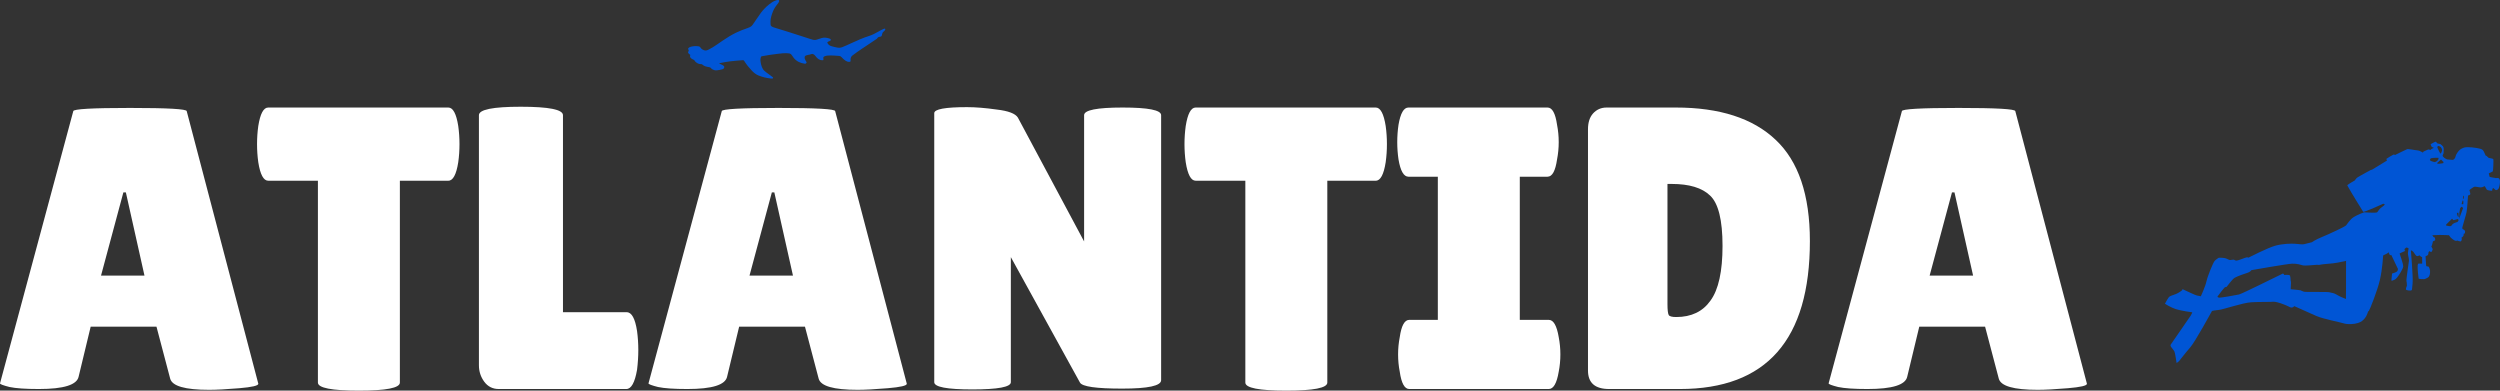 <svg width="160" height="25" viewBox="0 0 160 25" fill="none" xmlns="http://www.w3.org/2000/svg">
<rect x="0" y="0" width="160" height="25" fill="#333333" stroke="none"/>
<path d="M13.38 24.948C11.844 24.948 11.013 24.708 10.89 24.228L10.015 20.908H5.803L5.034 24.099C4.928 24.631 4.08 24.897 2.491 24.897C1.643 24.897 1.016 24.854 0.609 24.768C0.203 24.665 0 24.588 0 24.537L4.69 7.114C4.69 6.977 5.9 6.908 8.32 6.908C10.739 6.908 11.95 6.977 11.95 7.114L16.533 24.562C16.533 24.683 16.127 24.777 15.315 24.846C14.502 24.914 13.857 24.948 13.38 24.948ZM6.465 17.64H9.247L8.055 12.312H7.896L6.465 17.64Z" fill="white"/>
<path d="M25.592 24.485C25.592 24.828 24.717 25 22.969 25C21.22 25 20.346 24.828 20.346 24.485V11.566H17.166C16.866 11.566 16.654 11.172 16.53 10.382C16.477 10.005 16.451 9.619 16.451 9.224C16.451 8.83 16.477 8.444 16.53 8.066C16.654 7.277 16.866 6.882 17.166 6.882H28.692C28.992 6.882 29.204 7.277 29.328 8.066C29.381 8.444 29.407 8.83 29.407 9.224C29.407 9.619 29.381 10.005 29.328 10.382C29.204 11.172 28.992 11.566 28.692 11.566H25.592V24.485Z" fill="white"/>
<path d="M30.651 23.379V7.371C30.651 7.011 31.543 6.831 33.327 6.831C35.129 6.831 36.03 7.011 36.03 7.371V19.982H40.11C40.428 19.982 40.649 20.385 40.772 21.191C40.825 21.586 40.852 21.989 40.852 22.401C40.852 22.812 40.825 23.233 40.772 23.662C40.631 24.485 40.401 24.897 40.084 24.897H31.923C31.534 24.897 31.225 24.743 30.995 24.434C30.766 24.125 30.651 23.773 30.651 23.379Z" fill="white"/>
<path d="M54.883 24.948C53.346 24.948 52.516 24.708 52.393 24.228L51.518 20.908H47.305L46.537 24.099C46.431 24.631 45.583 24.897 43.993 24.897C43.146 24.897 42.519 24.854 42.112 24.768C41.706 24.665 41.503 24.588 41.503 24.537L46.193 7.114C46.193 6.977 47.403 6.908 49.822 6.908C52.242 6.908 53.452 6.977 53.452 7.114L58.036 24.562C58.036 24.683 57.63 24.777 56.817 24.846C56.005 24.914 55.36 24.948 54.883 24.948ZM47.968 17.64H50.75L49.557 12.312H49.399L47.968 17.64Z" fill="white"/>
<path d="M74.312 24.331C74.312 24.691 73.481 24.871 71.821 24.871C70.161 24.871 69.26 24.743 69.118 24.485L64.694 16.456V24.46C64.694 24.768 63.872 24.923 62.23 24.923C60.605 24.923 59.792 24.768 59.792 24.46V7.243C59.792 6.985 60.49 6.857 61.885 6.857C62.433 6.857 63.069 6.908 63.793 7.011C64.535 7.097 64.985 7.268 65.144 7.526L69.383 15.452V7.371C69.383 7.045 70.205 6.882 71.848 6.882C73.49 6.882 74.312 7.045 74.312 7.371V24.331Z" fill="white"/>
<path d="M84.948 24.485C84.948 24.828 84.074 25 82.325 25C80.576 25 79.702 24.828 79.702 24.485V11.566H76.522C76.222 11.566 76.01 11.172 75.886 10.382C75.834 10.005 75.807 9.619 75.807 9.224C75.807 8.83 75.834 8.444 75.886 8.066C76.01 7.277 76.222 6.882 76.522 6.882H88.048C88.348 6.882 88.56 7.277 88.684 8.066C88.737 8.444 88.763 8.83 88.763 9.224C88.763 9.619 88.737 10.005 88.684 10.382C88.56 11.172 88.348 11.566 88.048 11.566H84.948V24.485Z" fill="white"/>
<path d="M92.021 20.471V11.309H90.14C89.84 11.309 89.628 10.94 89.504 10.202C89.451 9.842 89.424 9.473 89.424 9.096C89.424 8.718 89.451 8.349 89.504 7.989C89.628 7.251 89.84 6.882 90.14 6.882H99.042C99.343 6.882 99.546 7.251 99.652 7.989C99.722 8.349 99.758 8.718 99.758 9.096C99.758 9.473 99.722 9.842 99.652 10.202C99.546 10.94 99.343 11.309 99.042 11.309H97.267V20.471H99.122C99.422 20.471 99.634 20.84 99.758 21.577C99.828 21.938 99.864 22.306 99.864 22.684C99.864 23.061 99.828 23.43 99.758 23.79C99.634 24.528 99.422 24.897 99.122 24.897H90.193C89.893 24.897 89.689 24.528 89.584 23.79C89.513 23.43 89.478 23.061 89.478 22.684C89.478 22.306 89.513 21.938 89.584 21.577C89.689 20.84 89.893 20.471 90.193 20.471H92.021Z" fill="white"/>
<path d="M101.631 23.713V8.272C101.631 7.843 101.737 7.509 101.949 7.268C102.179 7.011 102.47 6.882 102.824 6.882H107.248C110.057 6.882 112.185 7.569 113.634 8.941C115.1 10.314 115.833 12.476 115.833 15.427C115.833 21.74 113.06 24.897 107.513 24.897H102.983C102.082 24.897 101.631 24.503 101.631 23.713ZM106.718 11.772V19.467C106.718 19.827 106.745 20.059 106.798 20.162C106.851 20.247 107.01 20.29 107.275 20.29C108.246 20.29 108.979 19.939 109.474 19.235C109.986 18.532 110.242 17.365 110.242 15.735C110.242 14.088 109.977 13.016 109.448 12.518C108.935 12.021 108.114 11.772 106.983 11.772H106.718Z" fill="white"/>
<path d="M130.411 24.948C128.874 24.948 128.044 24.708 127.921 24.228L127.046 20.908H122.833L122.065 24.099C121.959 24.631 121.111 24.897 119.521 24.897C118.674 24.897 118.047 24.854 117.64 24.768C117.234 24.665 117.031 24.588 117.031 24.537L121.721 7.114C121.721 6.977 122.931 6.908 125.35 6.908C127.77 6.908 128.98 6.977 128.98 7.114L133.564 24.562C133.564 24.683 133.158 24.777 132.345 24.846C131.533 24.914 130.888 24.948 130.411 24.948ZM123.496 17.64H126.278L125.086 12.312H124.927L123.496 17.64Z" fill="white"/>
<path fill-rule="evenodd" clip-rule="evenodd" d="M150.146 18.427C150.147 18.708 150.139 19.135 150.139 19.135C150.139 19.135 149.742 18.984 149.549 18.86C149.355 18.735 149.231 18.754 149.095 18.707C148.96 18.661 147.579 18.709 147.437 18.666C147.296 18.623 147.299 18.599 147.232 18.578C147.167 18.558 146.603 18.511 146.603 18.511C146.603 18.511 146.616 18.182 146.622 18.114C146.628 18.044 146.612 17.998 146.602 17.965C146.591 17.93 146.603 17.65 146.531 17.613C146.46 17.576 146.196 17.599 146.196 17.599C146.196 17.599 146.151 17.494 146.097 17.51C146.043 17.527 143.523 18.793 143.295 18.847C143.068 18.9 142.146 19.054 142.057 19.05C141.968 19.047 141.9 19.016 141.923 18.972C141.948 18.927 142.332 18.431 142.388 18.389C142.445 18.347 142.45 18.407 142.512 18.347C142.574 18.287 142.858 17.874 143.014 17.78C143.169 17.686 143.693 17.499 143.847 17.457C144.002 17.415 144.09 17.29 144.09 17.29C144.09 17.29 146.363 16.888 146.691 16.875C147.02 16.861 147.294 16.96 147.396 16.988C147.499 17.016 148.101 16.96 148.241 16.949C148.381 16.937 148.383 16.976 148.519 16.936C148.655 16.895 149.287 16.879 149.64 16.802C149.993 16.725 150.147 16.694 150.147 16.694C150.147 16.694 150.144 18.145 150.146 18.427ZM156.619 10.203C156.619 10.203 156.466 10.135 156.444 10.108C156.421 10.08 156.349 10.033 156.331 9.987C156.314 9.942 156.389 9.812 156.389 9.812C156.389 9.812 156.39 9.77 156.393 9.716C156.395 9.663 156.421 9.448 156.348 9.367C156.275 9.289 156.217 9.244 156.196 9.227C156.176 9.211 155.993 9.182 155.993 9.182C155.993 9.182 155.92 9.084 155.889 9.068C155.859 9.054 155.558 9.231 155.558 9.231C155.558 9.231 155.592 9.338 155.612 9.375C155.631 9.412 155.775 9.466 155.775 9.466C155.775 9.466 155.708 9.481 155.631 9.529C155.554 9.578 155.58 9.595 155.58 9.595C155.58 9.595 155.423 9.561 155.414 9.562C155.405 9.564 155.107 9.7 155.107 9.7C155.107 9.7 155.096 9.729 155.071 9.758C155.047 9.786 154.903 9.636 154.705 9.622C154.509 9.608 154.139 9.518 154.056 9.547C153.972 9.575 153.278 9.923 153.278 9.923C153.278 9.923 153.242 9.906 153.222 9.886C153.203 9.864 152.74 10.149 152.729 10.166C152.719 10.183 152.768 10.275 152.768 10.275L151.803 10.863L151.732 10.877C151.732 10.877 150.929 11.31 150.852 11.374C150.776 11.437 150.713 11.542 150.713 11.542C150.713 11.542 150.286 11.791 150.247 11.836C150.207 11.88 150.242 11.87 150.318 12.025C150.393 12.181 151.202 13.493 151.241 13.55C151.279 13.608 152.393 13.106 152.472 13.064C152.552 13.022 152.565 13.046 152.614 13.076C152.661 13.105 152.502 13.205 152.374 13.305C152.245 13.404 152.201 13.529 152.137 13.586C152.073 13.643 151.301 13.588 151.301 13.588C151.301 13.588 150.903 13.729 150.648 13.886C150.393 14.044 150.232 14.333 150.153 14.422C150.075 14.511 149.064 14.982 148.616 15.164C148.169 15.346 147.961 15.503 147.961 15.503L147.459 15.628C147.347 15.656 147.163 15.62 146.899 15.602C146.637 15.584 146.088 15.592 145.607 15.728C145.127 15.864 143.961 16.457 143.918 16.481C143.874 16.503 143.883 16.46 143.787 16.471C143.69 16.483 143.237 16.684 143.141 16.68C143.044 16.677 143.034 16.643 142.983 16.623C142.933 16.603 142.823 16.637 142.74 16.642C142.657 16.647 142.558 16.567 142.443 16.533C142.331 16.498 142.056 16.487 142.012 16.494C141.968 16.502 141.908 16.566 141.877 16.581C141.846 16.598 141.816 16.614 141.731 16.706C141.646 16.797 141.288 17.661 141.213 18.005C141.138 18.35 140.853 18.964 140.853 18.964C140.853 18.964 140.657 18.91 140.605 18.914C140.552 18.919 139.743 18.531 139.702 18.515C139.661 18.497 139.65 18.581 139.65 18.581C139.65 18.581 139.452 18.74 139.264 18.816C139.075 18.893 138.933 18.921 138.847 18.982C138.761 19.043 138.556 19.441 138.556 19.441C138.556 19.441 138.931 19.682 139.264 19.788C139.598 19.893 140.305 19.989 140.305 19.989C140.305 19.989 140.309 20.026 140.214 20.186C140.119 20.346 138.961 21.985 138.922 22.06C138.884 22.135 138.954 22.207 138.99 22.258C139.027 22.31 139.113 22.397 139.161 22.489C139.21 22.58 139.3 23.231 139.3 23.231C139.3 23.231 139.399 23.178 139.477 23.089C139.556 23 139.857 22.59 140.172 22.237C140.486 21.881 141.57 19.899 141.57 19.899C141.57 19.899 141.781 19.851 142.024 19.832C142.266 19.813 143.534 19.378 144.069 19.346C144.605 19.313 145.224 19.331 145.335 19.319C145.447 19.306 145.528 19.295 145.754 19.348C145.98 19.401 146.383 19.564 146.551 19.655C146.72 19.747 146.834 19.592 146.834 19.592C146.834 19.592 147.841 20.038 148.248 20.223C148.655 20.407 149.775 20.622 150.013 20.699C150.252 20.776 150.695 20.746 150.915 20.67C151.134 20.593 151.232 20.511 151.359 20.356C151.486 20.202 151.557 19.938 151.557 19.938C151.557 19.938 151.566 19.933 151.607 19.899C151.648 19.866 152.149 18.622 152.311 17.925C152.474 17.228 152.521 16.349 152.521 16.349C152.521 16.349 152.653 16.287 152.752 16.235C152.851 16.183 152.865 16.136 152.865 16.136C152.865 16.136 152.903 16.234 152.935 16.295C152.967 16.356 153.045 16.323 153.045 16.323L153.468 17.211C153.468 17.211 153.47 17.304 153.418 17.366C153.365 17.43 153.091 17.508 153.091 17.508C153.091 17.508 153.058 17.901 153.05 17.944C153.043 17.988 153.118 17.96 153.185 17.931C153.253 17.904 153.307 17.887 153.407 17.771C153.507 17.655 153.795 17.214 153.805 17.056C153.816 16.898 153.572 16.223 153.572 16.223C153.572 16.223 153.79 16.115 153.889 16.079C153.988 16.043 153.913 16.067 153.893 15.999C153.872 15.932 153.921 15.905 153.976 15.861C154.031 15.816 154.085 15.858 154.133 15.887C154.18 15.917 154.137 15.924 154.138 15.97C154.139 16.016 154.11 16.079 154.107 16.206C154.104 16.333 154.181 16.55 154.173 16.68C154.164 16.81 153.984 17.916 154.015 18.002C154.045 18.087 154.025 18.153 154.039 18.208C154.053 18.262 154.03 18.322 154.03 18.322C154.03 18.322 153.964 18.466 153.983 18.527C153.999 18.588 154.256 18.61 154.315 18.587C154.374 18.564 154.368 18.567 154.406 18.139C154.445 17.711 154.296 16.039 154.296 16.039C154.296 16.039 154.302 16.035 154.321 16.029C154.342 16.022 154.435 16.091 154.461 16.127C154.488 16.162 154.6 16.347 154.66 16.379C154.721 16.409 154.786 16.371 154.831 16.351C154.876 16.33 154.867 16.367 154.899 16.396C154.931 16.427 155.017 16.455 155.017 16.455C155.017 16.455 155.019 16.846 155.02 16.865C155.023 16.884 154.822 16.864 154.786 16.871C154.75 16.879 154.754 16.884 154.731 16.982C154.709 17.08 154.775 17.789 154.791 17.827C154.808 17.865 155.094 17.863 155.143 17.864C155.192 17.865 155.217 17.845 155.217 17.845C155.217 17.845 155.4 17.775 155.444 17.709C155.487 17.643 155.54 17.505 155.523 17.342C155.507 17.179 155.439 17.046 155.404 17.053C155.368 17.061 155.324 17.044 155.298 17.039C155.27 17.034 155.277 16.987 155.269 16.921C155.262 16.855 155.233 16.407 155.233 16.407L155.337 16.352C155.39 16.324 155.381 16.329 155.399 16.292C155.418 16.254 155.418 16.211 155.423 16.161C155.428 16.111 155.458 16.108 155.475 16.087C155.491 16.067 155.504 16.068 155.556 16.119C155.607 16.17 155.654 16.067 155.684 15.997C155.713 15.927 155.644 15.849 155.618 15.801C155.593 15.752 155.62 15.752 155.642 15.71C155.662 15.668 155.708 15.444 155.708 15.444C155.708 15.444 155.774 15.425 155.824 15.395C155.874 15.364 155.853 15.317 155.837 15.243C155.821 15.169 155.746 15.171 155.746 15.171L155.667 15.047C155.667 15.047 155.794 15.062 155.958 15.043C156.121 15.024 156.731 15.055 156.731 15.055C156.731 15.055 156.745 15.059 156.791 15.136C156.837 15.214 156.991 15.332 157.054 15.369C157.117 15.406 157.159 15.411 157.189 15.415C157.219 15.419 157.262 15.388 157.284 15.4C157.306 15.411 157.414 15.45 157.466 15.452C157.519 15.456 157.534 15.388 157.55 15.341C157.564 15.294 157.536 15.211 157.536 15.211C157.536 15.211 157.637 15.15 157.665 15.076C157.692 15.003 157.664 14.972 157.664 14.972C157.664 14.972 157.681 14.959 157.718 14.956C157.755 14.952 157.777 14.831 157.76 14.777C157.744 14.724 157.596 14.649 157.596 14.649C157.596 14.649 157.588 14.598 157.588 14.555C157.588 14.511 157.813 13.809 157.859 13.577C157.904 13.345 157.953 12.513 157.953 12.513C157.953 12.513 157.993 12.498 158.008 12.498C158.024 12.498 158.09 12.459 158.101 12.428C158.111 12.395 158.042 12.163 158.042 12.163C158.042 12.163 158.268 11.981 158.349 11.954C158.429 11.927 158.653 11.997 158.777 11.994C158.902 11.99 158.994 11.906 159.021 11.918C159.048 11.931 159.119 12.094 159.155 12.137C159.191 12.182 159.445 12.215 159.481 12.207C159.517 12.2 159.504 12.132 159.509 12.105C159.515 12.079 159.552 12.044 159.552 12.044L159.59 12.043C159.59 12.043 159.671 12.134 159.721 12.162C159.771 12.19 159.856 12.141 159.905 12.076C159.954 12.011 160.017 11.68 159.996 11.562C159.975 11.444 159.938 11.417 159.897 11.399C159.856 11.381 159.767 11.393 159.738 11.397C159.708 11.4 159.348 11.325 159.348 11.325C159.348 11.325 159.335 11.324 159.331 11.295C159.327 11.265 159.318 11.227 159.309 11.209C159.299 11.192 159.282 11.094 159.282 11.094C159.282 11.094 159.513 10.994 159.539 10.969C159.565 10.943 159.595 10.199 159.571 10.176C159.547 10.153 159.272 10.103 159.272 10.103C159.272 10.103 159.183 10.013 159.148 9.985C159.114 9.957 159.078 9.956 159.078 9.956C159.078 9.956 159.03 9.823 158.96 9.692C158.889 9.561 158.824 9.541 158.655 9.501C158.487 9.46 157.911 9.374 157.698 9.448C157.484 9.521 157.402 9.589 157.284 9.752C157.167 9.916 157.157 10.015 157.143 10.061C157.129 10.108 157.093 10.158 157.064 10.181C157.037 10.203 157.004 10.245 156.941 10.231C156.874 10.224 156.619 10.203 156.619 10.203ZM156.014 10.476C155.981 10.462 155.958 10.447 155.974 10.432C155.992 10.416 156.087 10.34 156.118 10.303C156.149 10.265 156.219 10.213 156.219 10.213C156.219 10.213 156.218 10.201 156.218 10.205L156.385 10.368C156.385 10.368 156.381 10.428 156.363 10.443C156.345 10.457 156.046 10.49 156.014 10.476ZM157.69 12.533C157.69 12.533 157.686 12.715 157.668 12.72C157.651 12.725 157.616 12.713 157.625 12.692C157.635 12.672 157.635 12.547 157.647 12.534C157.659 12.522 157.69 12.533 157.69 12.533ZM157.104 14.071C157.126 14.059 157.301 14.017 157.301 14.017C157.301 14.017 157.358 14.073 157.35 14.094C157.341 14.114 157.308 14.194 157.262 14.211C157.216 14.227 157.09 14.259 157.007 14.315C156.922 14.371 156.899 14.459 156.854 14.471C156.809 14.482 156.746 14.469 156.714 14.467C156.68 14.464 156.542 14.432 156.537 14.416C156.531 14.399 156.565 14.359 156.615 14.311C156.665 14.266 156.888 14.034 156.903 14.023C156.917 14.011 156.92 13.982 156.944 14.005C156.968 14.028 156.989 14.075 157.007 14.085C157.022 14.095 157.082 14.082 157.104 14.071ZM157.308 13.606C157.32 13.62 157.341 13.622 157.343 13.662C157.346 13.704 157.365 13.894 157.331 13.891C157.298 13.889 157.24 13.67 157.24 13.67C157.253 13.651 157.297 13.594 157.308 13.606ZM157.542 13.232C157.563 13.233 157.64 13.302 157.635 13.324C157.631 13.345 157.461 13.802 157.447 13.834C157.433 13.866 157.385 14.051 157.393 14C157.401 13.949 157.393 13.639 157.399 13.601L157.446 13.334C157.471 13.301 157.522 13.232 157.542 13.232ZM155.823 10.376C155.823 10.376 155.602 10.326 155.559 10.29C155.516 10.255 155.507 10.241 155.512 10.228C155.516 10.214 155.552 10.144 155.577 10.13C155.603 10.116 155.801 10.101 155.874 10.097C155.943 10.093 156.061 10.103 156.068 10.102C156.068 10.107 156.063 10.182 156.051 10.209C156.038 10.237 155.96 10.316 155.923 10.338C155.884 10.358 155.823 10.376 155.823 10.376ZM155.987 9.435C155.987 9.412 156.013 9.336 156.044 9.342C156.076 9.35 156.159 9.359 156.209 9.415C156.259 9.471 156.311 9.572 156.288 9.648C156.264 9.723 156.228 9.847 156.187 9.822C156.146 9.797 155.987 9.435 155.987 9.435ZM157.651 12.845C157.653 12.862 157.659 13.055 157.644 13.066C157.628 13.078 157.541 13.068 157.542 13.054C157.542 13.04 157.599 12.844 157.605 12.834C157.613 12.825 157.651 12.845 157.651 12.845Z" fill="#0055D5"/>
<path d="M44.049 3.087C44.094 3.036 44.154 3.006 44.219 2.99C44.377 2.949 44.537 2.944 44.699 2.962C44.76 2.969 44.806 2.997 44.835 3.049C44.885 3.136 44.968 3.18 45.06 3.214C45.157 3.25 45.247 3.226 45.334 3.183C45.526 3.088 45.708 2.977 45.883 2.853C46.002 2.769 46.124 2.689 46.244 2.605C46.525 2.411 46.816 2.233 47.125 2.083C47.349 1.975 47.581 1.889 47.816 1.807C47.919 1.771 48.022 1.734 48.103 1.66C48.157 1.61 48.194 1.547 48.236 1.489C48.397 1.271 48.534 1.037 48.697 0.821C48.851 0.618 49.029 0.438 49.228 0.277C49.356 0.173 49.492 0.081 49.651 0.029C49.695 0.013 49.74 0.002 49.788 0C49.855 -0.003 49.884 0.034 49.861 0.098C49.838 0.161 49.797 0.215 49.755 0.266C49.629 0.419 49.523 0.582 49.455 0.767C49.381 0.964 49.316 1.163 49.311 1.376C49.309 1.442 49.313 1.508 49.317 1.574C49.32 1.625 49.343 1.665 49.388 1.695C49.449 1.734 49.519 1.752 49.588 1.774C49.881 1.865 50.173 1.956 50.466 2.046C50.928 2.187 51.383 2.348 51.844 2.49C51.901 2.508 51.958 2.523 52.015 2.541C52.114 2.571 52.211 2.561 52.306 2.527C52.399 2.493 52.493 2.462 52.588 2.435C52.758 2.388 52.922 2.411 53.084 2.466C53.123 2.479 53.171 2.496 53.171 2.546C53.171 2.598 53.126 2.618 53.082 2.634C53.041 2.648 52.998 2.66 52.965 2.691C52.947 2.709 52.944 2.724 52.956 2.749C53.014 2.872 53.118 2.933 53.248 2.966C53.358 2.994 53.466 3.025 53.578 3.044C53.688 3.064 53.794 3.061 53.899 3.02C54.09 2.946 54.276 2.86 54.461 2.774C54.844 2.596 55.231 2.424 55.636 2.296C55.849 2.228 56.044 2.119 56.239 2.01C56.338 1.954 56.437 1.898 56.542 1.853C56.558 1.846 56.574 1.839 56.59 1.836C56.61 1.831 56.633 1.825 56.649 1.845C56.667 1.867 56.661 1.891 56.65 1.912C56.627 1.957 56.589 1.991 56.549 2.022C56.506 2.055 56.477 2.095 56.466 2.147C56.457 2.185 56.445 2.222 56.437 2.26C56.426 2.31 56.397 2.34 56.343 2.347C56.32 2.35 56.298 2.354 56.276 2.359C56.228 2.369 56.185 2.385 56.16 2.433C56.142 2.468 56.108 2.489 56.075 2.511C55.756 2.724 55.435 2.934 55.118 3.15C54.926 3.281 54.734 3.413 54.55 3.556C54.452 3.632 54.424 3.739 54.437 3.856C54.445 3.935 54.433 3.955 54.351 3.958C54.265 3.962 54.19 3.933 54.12 3.888C54.021 3.826 53.939 3.747 53.863 3.661C53.819 3.612 53.769 3.582 53.703 3.578C53.468 3.563 53.232 3.539 52.995 3.554C52.922 3.558 52.849 3.572 52.781 3.6C52.696 3.635 52.675 3.678 52.699 3.763C52.716 3.823 52.69 3.856 52.626 3.856C52.464 3.855 52.349 3.771 52.248 3.661C52.218 3.628 52.187 3.594 52.163 3.557C52.129 3.505 52.081 3.476 52.023 3.458C51.991 3.448 51.963 3.444 51.929 3.461C51.861 3.495 51.782 3.499 51.708 3.515C51.655 3.527 51.603 3.537 51.556 3.565C51.526 3.583 51.507 3.606 51.501 3.64C51.487 3.715 51.505 3.785 51.542 3.85C51.56 3.88 51.58 3.908 51.596 3.939C51.613 3.968 51.633 4 51.611 4.031C51.588 4.064 51.551 4.085 51.508 4.079C51.222 4.038 50.974 3.928 50.793 3.699C50.74 3.631 50.701 3.553 50.643 3.489C50.606 3.449 50.564 3.426 50.509 3.418C50.23 3.38 49.955 3.424 49.68 3.456C49.372 3.492 49.066 3.543 48.761 3.599C48.729 3.605 48.71 3.617 48.7 3.647C48.677 3.717 48.66 3.789 48.667 3.862C48.684 4.046 48.722 4.227 48.812 4.393C48.86 4.484 48.935 4.55 49.015 4.612C49.135 4.705 49.256 4.796 49.381 4.882C49.406 4.899 49.431 4.918 49.453 4.939C49.47 4.955 49.489 4.975 49.478 5.001C49.468 5.027 49.441 5.028 49.417 5.028C49.385 5.028 49.352 5.028 49.319 5.023C49.047 4.99 48.781 4.932 48.529 4.824C48.365 4.754 48.232 4.643 48.112 4.516C47.932 4.325 47.768 4.122 47.629 3.9C47.601 3.855 47.574 3.847 47.525 3.852C47.256 3.876 46.986 3.892 46.718 3.927C46.513 3.953 46.31 3.993 46.107 4.031C46.101 4.032 46.096 4.033 46.09 4.035C46.072 4.041 46.041 4.029 46.037 4.047C46.032 4.067 46.063 4.075 46.08 4.086C46.111 4.108 46.146 4.122 46.181 4.138C46.208 4.15 46.236 4.161 46.261 4.176C46.309 4.205 46.362 4.235 46.354 4.298C46.344 4.366 46.3 4.414 46.232 4.434C46.115 4.468 45.996 4.488 45.874 4.502C45.763 4.514 45.671 4.48 45.581 4.428C45.55 4.41 45.521 4.388 45.5 4.357C45.481 4.327 45.453 4.311 45.418 4.304C45.327 4.287 45.236 4.276 45.149 4.247C45.077 4.222 45.011 4.189 44.957 4.136C44.932 4.111 44.904 4.103 44.869 4.104C44.712 4.108 44.591 4.034 44.486 3.929C44.484 3.927 44.481 3.925 44.481 3.922C44.45 3.842 44.377 3.812 44.304 3.781C44.27 3.767 44.243 3.743 44.217 3.717C44.17 3.674 44.149 3.622 44.171 3.561C44.185 3.523 44.177 3.498 44.139 3.48C44.119 3.47 44.102 3.454 44.086 3.439C44.03 3.385 44.022 3.339 44.066 3.277C44.085 3.251 44.086 3.233 44.07 3.207C44.056 3.185 44.05 3.159 44.041 3.134C44.043 3.119 44.046 3.103 44.049 3.087Z" fill="#0055D5"/>
</svg>
